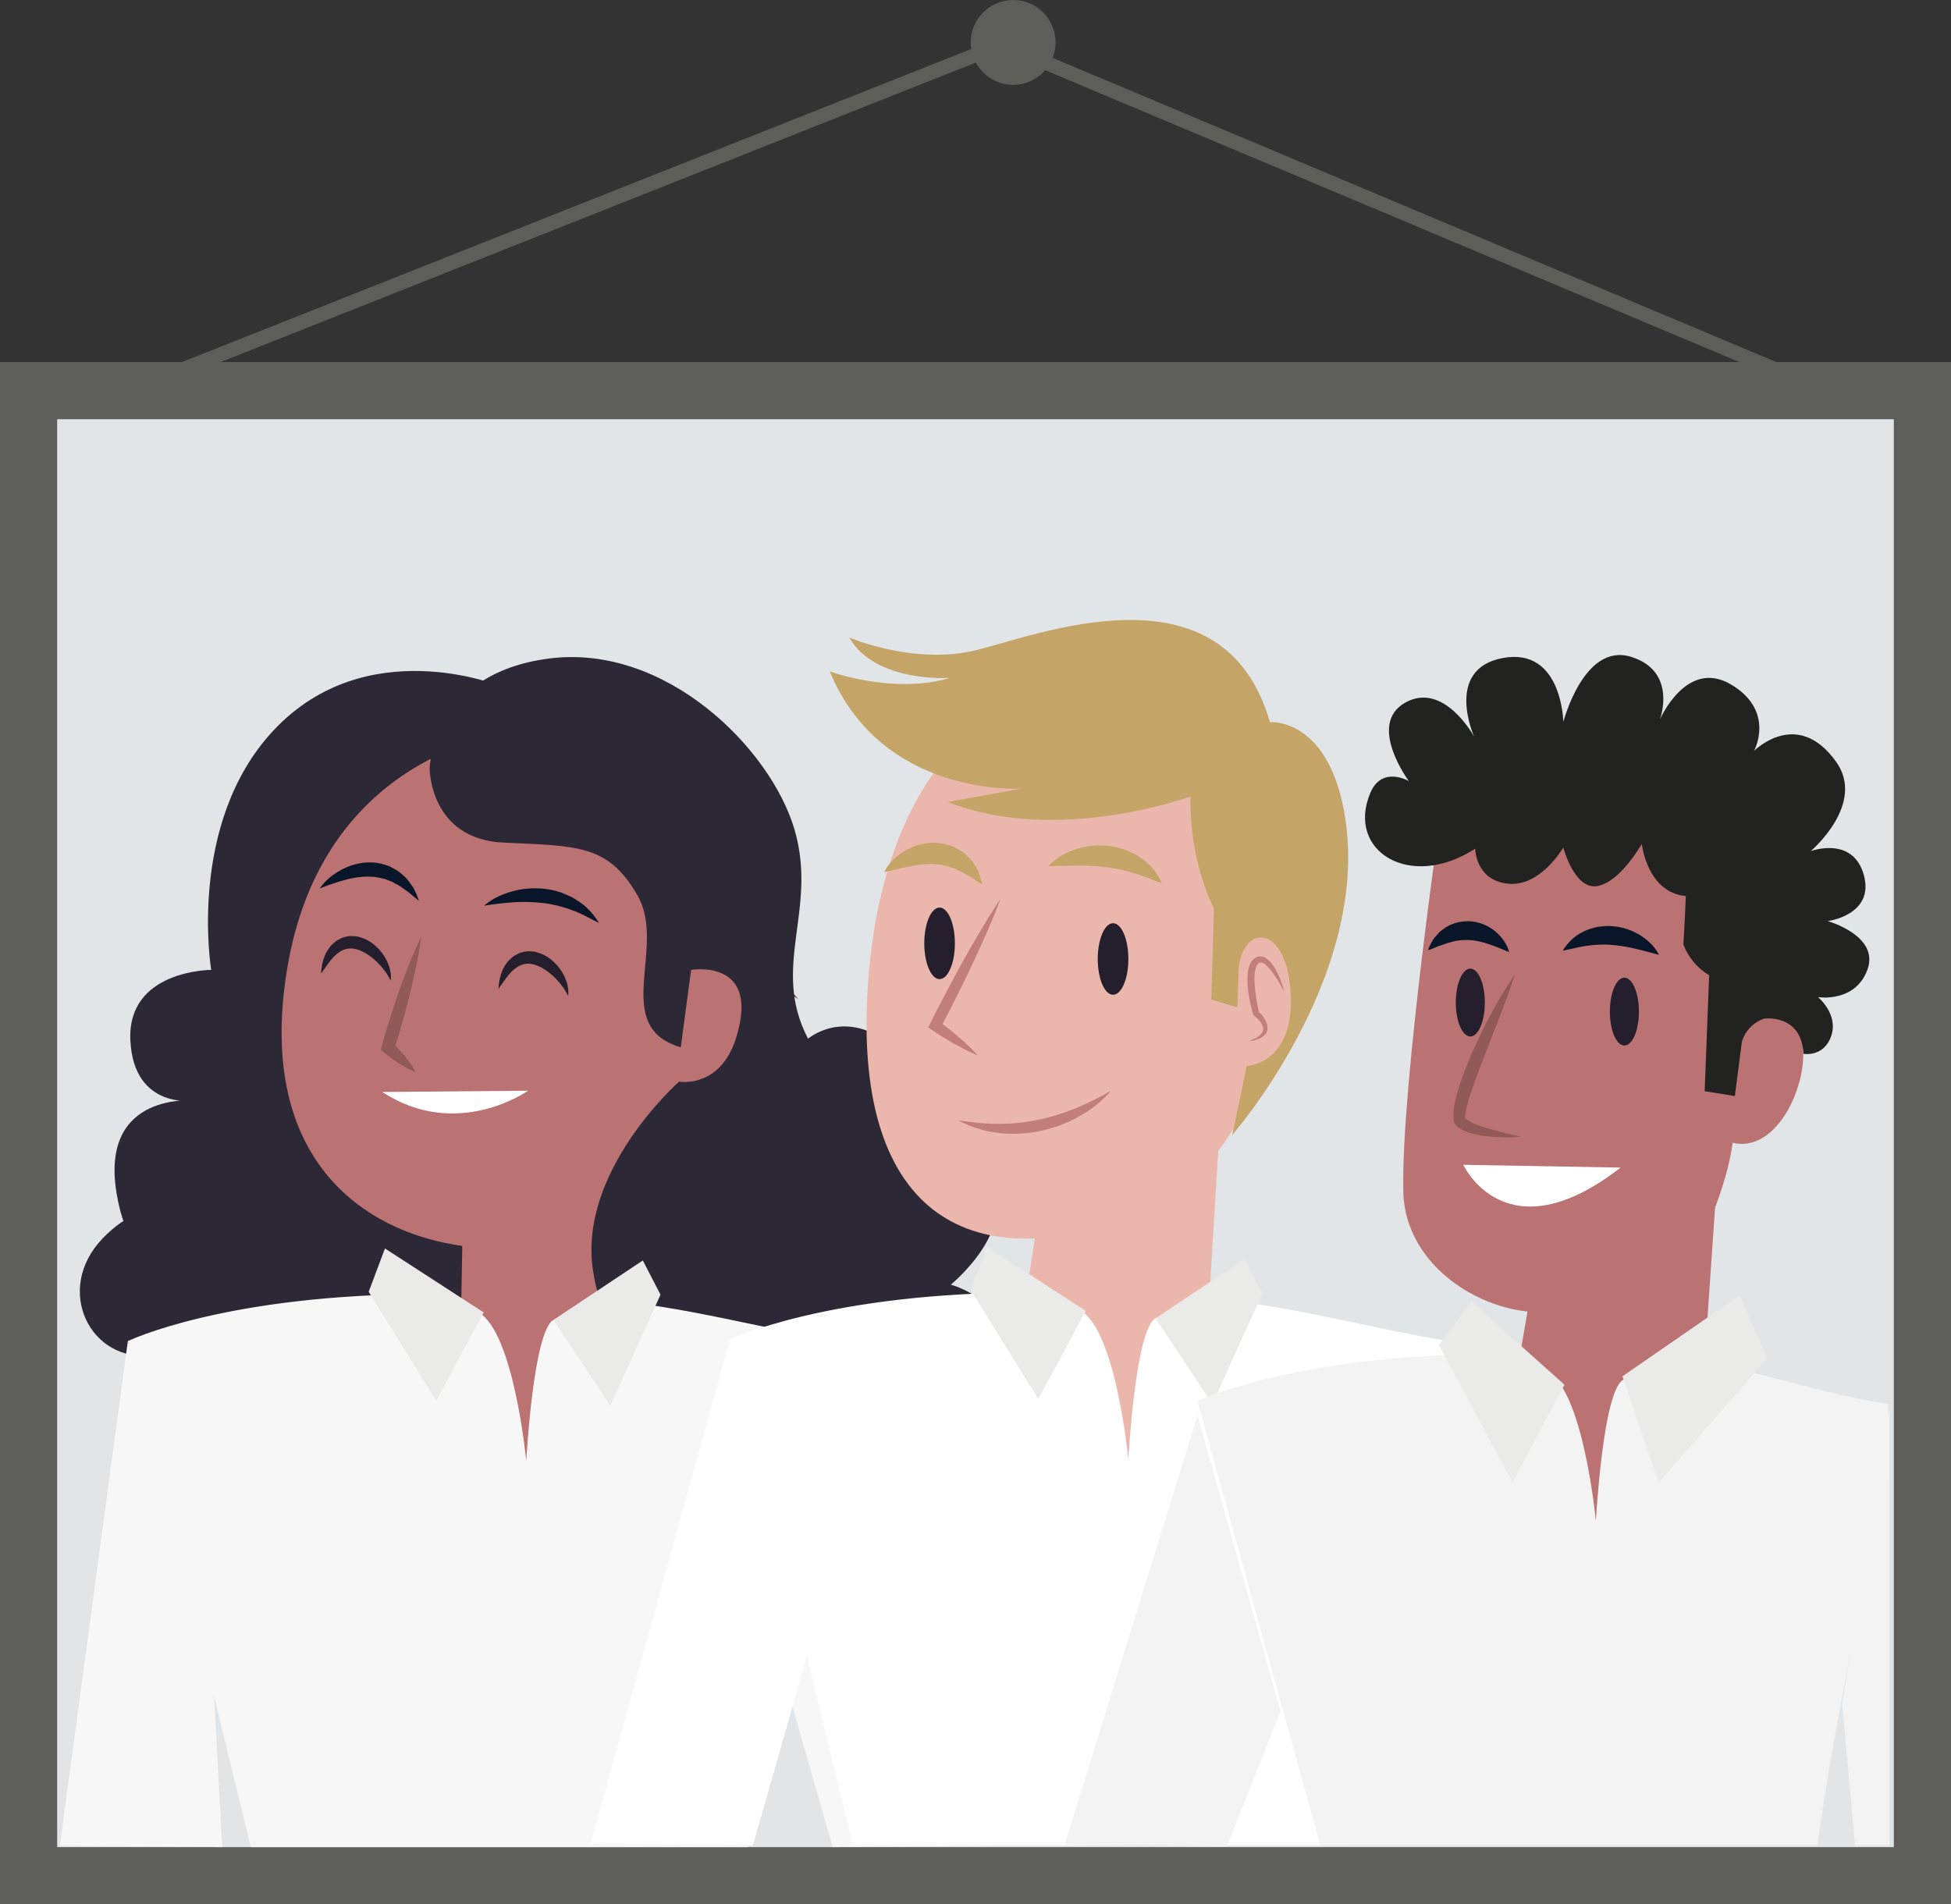 <svg xmlns="http://www.w3.org/2000/svg" width="273.049" height="266.535" viewBox="0 0 273.049 266.535"><rect x="0" y="0" width="273.049" height="266.535" fill="#333333" stroke="none"/><circle fill="#5D5E59" cx="141.794" cy="5.939" r="5.939"/><path fill="none" stroke="#5D5E59" stroke-width="2" stroke-miterlimit="10" d="M8 58.677L140.263 6.215l124.786 52.462"/><path fill="#E1E5E8" d="M4 54.676h265.049v207.859H4z"/><path fill="#5D5E59" d="M265.049 58.677v199.858H8V58.677h257.049m8-8H0v215.858h273.049V50.677z"/><path fill="#F3F3F3" d="M259.618 258.312l-1.789-19.797 6.612-41.408-.008 61.205"/><path fill="#69403D" d="M111.732 139.889c-.756-.585-1.58-1.126-2.422-1.352-.421-.101-.812-.066-1.065.152-.264.199-.427.607-.589 1.019-.286.835-.43 1.748-.478 2.67-.07.918-.045 1.868.013 2.778l-.361-.383c.505.123.965.279 1.423.519.436.241.945.535 1.157 1.15.044.155.08.307.044.463a.81.81 0 0 1-.129.418c-.115.269-.328.419-.497.607-.203.143-.391.3-.599.421-.21.118-.429.22-.639.328.354-.323.706-.631.994-.982.262-.364.421-.772.268-1.041-.142-.281-.528-.504-.924-.658a7.403 7.403 0 0 0-1.265-.344l-.312-.056-.049-.327c-.149-.992-.168-1.963-.122-2.956.08-.984.223-1.988.64-2.938.215-.447.433-.986.986-1.331.543-.354 1.22-.288 1.691-.079.494.199.896.507 1.26.838.364.33.697.686.975 1.084z"/><circle fill="#FFF" cx="106.407" cy="151.806" r="2.366"/><path fill="#2C2835" d="M70.964 99.402l-.963-3.37s-18.776-7.703-31.776 6.259c-12.103 13-8.666 33.461-8.666 33.461s-11.796 0-11.314 9.87c.482 9.87 9.148 8.425 9.148 8.425s-13.481-1.444-11.073 12.999c2.407 14.443 10.351 3.852 10.351 3.852s-5.296-4.814-12.277 2.407c-6.981 7.222-1.685 17.573 6.981 16.369 0 0-5.296 10.351 11.073 10.833 16.369.481 39.479-15.166 39.479-15.166l-7.222-47.423 6.259-38.516z"/><path fill="#BB7272" d="M64.978 158.568l-.453 25.419-24.273 5.218 24.546 24.889 36.71-22.774-14.897-4.776.711-34.863z"/><path fill="#BB7272" d="M74.391 102.103s-29.176 1.201-34.299 34.072c-5.123 32.871 19.739 40.833 35.904 38.057 16.165-2.776 26.194-18.577 28.428-28.37 2.235-9.793-3.574-43.598-30.033-43.759z"/><path fill="#091528" d="M67.751 126.766c1.141-.988 2.544-1.624 4.005-2.022a11.9 11.9 0 0 1 4.567-.32c.773.074 1.524.296 2.267.515.708.327 1.452.56 2.079 1.027 1.332.777 2.382 1.947 3.158 3.21-1.36-.667-2.551-1.375-3.855-1.813-.628-.26-1.287-.419-1.925-.609-.663-.114-1.304-.291-1.974-.345a22.18 22.18 0 0 0-4.062-.13 47.362 47.362 0 0 0-4.26.487zm-23.003-2.414c.803-1.165 1.941-2.054 3.218-2.706 1.279-.644 2.769-1.027 4.293-.916.765.032 1.508.258 2.224.515.671.367 1.362.686 1.882 1.231.599.447.982 1.085 1.405 1.651.362.613.628 1.278.851 1.932-.595-.412-1.054-.89-1.583-1.278-.548-.36-1.021-.783-1.583-1.038-.281-.124-.516-.325-.804-.41l-.825-.313c-.572-.122-1.124-.283-1.711-.297-1.158-.081-2.367.065-3.594.375-1.226.32-2.469.749-3.773 1.254z"/><path fill="#69403D" d="M58.928 131.178c-.342 2.7-.933 5.326-1.558 7.941-.664 2.604-1.374 5.194-2.201 7.749l-.264-.929a21.434 21.434 0 0 1 1.764 1.895c.543.682 1.068 1.385 1.492 2.201-.86-.326-1.62-.764-2.36-1.224a21.285 21.285 0 0 1-2.089-1.53l-.422-.354.159-.575c.713-2.589 1.543-5.143 2.418-7.684.914-2.527 1.863-5.046 3.061-7.49z" opacity=".5"/><path fill="#FFF" d="M53.511 152.843l20.401-.181c.001 0-9.929 7.042-20.401.181z"/><path fill="#2C2835" d="M130.182 206.043s-7.964-17.204-23.832-16.128c-14.203.963-21.447.225-23.35-12.036-2.167-13.962 12.036-26.48 12.036-26.48s5.705.998 7.944-6.018c3.611-11.314-6.259-9.629-6.259-9.629l-1.444 10.833c-9.87-2.889-1.926-13.962-6.018-21.184-4.092-7.222-8.425-6.981-18.776-7.462-10.351-.481-10.351-10.351-10.351-10.351s.241-13.24 16.61-15.406c16.369-2.167 31.053 12.518 34.424 23.832 3.37 11.314-3.37 19.258 1.926 29.368 0 0 5.296-4.574 12.036 1.204 6.74 5.777-.481 14.203-.481 14.203s7.703-3.37 13.24 3.611-4.815 15.406-4.815 15.406 8.185 2.167 8.185 9.87-8.666 8.425-8.666 8.425 3.128 4.09-2.409 7.942z"/><path fill="#241E2D" d="M79.514 139.393c-.569-1.148-1.31-2.05-2.146-2.82-.83-.759-1.779-1.364-2.72-1.593-.94-.251-1.826-.027-2.654.664-.862.662-1.459 1.729-2.234 2.756.088-1.26.339-2.592 1.235-3.713.209-.282.508-.515.777-.765.286-.236.659-.378.999-.558.37-.097.763-.198 1.145-.218.378.031.786-.004 1.135.121 1.464.368 2.579 1.318 3.36 2.403.762 1.093 1.262 2.428 1.103 3.723zm-24.831-2.134c-.569-1.148-1.31-2.05-2.146-2.82-.83-.759-1.779-1.364-2.72-1.593-.94-.252-1.826-.028-2.653.663-.862.662-1.459 1.729-2.234 2.756.088-1.26.338-2.592 1.235-3.713.209-.282.507-.515.776-.765.286-.236.659-.378.999-.558.37-.097.763-.198 1.146-.217.377.031.786-.004 1.135.121 1.464.369 2.579 1.318 3.359 2.403.762 1.093 1.262 2.428 1.103 3.723z"/><path fill="#F7F7F7" d="M119.734 195.392s-10.672 28.636-15.072 63.143H35.104l-17.209-70.827s13.661-6.627 42.532-6.592c0 0-.048-.924 6.488 2.547 5.012 2.663 6.737 20.832 6.737 20.832s.979-18.253 3.811-19.751c4.359-2.305 3.581-1.812 7.174-2.771 10.88.751 22.193 4.061 34.88 6.151l.217 7.268z"/><path fill="#EAEAE8" d="M51.597 180.804l9.454 15.237 6.639-12.346-13.813-8.952zm40.844.408l-7.029 15.532-7.949-12 12.501-8.322z"/><path fill="#F7F7F7" d="M31.098 258.535l-1.591-29.419-11.612-41.408-9.514 70.622m108.158.205l-8.409-29.419 11.611-41.408 19.514 70.622"/><path fill="#EBB6AC" d="M147.764 154.024l-4.147 27.28-21.981 5.094 25.937 26.3 38.791-24.065-17.248-4.862 2.258-37.024z"/><path fill="#EBB6AC" d="M152.89 93.945s-27.771 2.046-31.279 42.095c-2.865 32.706 12.862 42.972 36.249 34.495 9.511-3.448 14.769-11.215 17.913-18.916 1.886-4.62 4.964-5.171 5.79-8.795.589-2.583-1.132-11.022-1.609-16.077-1.307-13.857-7.931-32.686-27.064-32.802z"/><ellipse fill="#241E2D" cx="155.776" cy="134.226" rx="2.142" ry="5.007"/><ellipse fill="#241E2D" cx="131.496" cy="132.035" rx="2.142" ry="5.007"/><path fill="#C5A468" d="M146.736 121.238s.179-.239.563-.569a8.768 8.768 0 0 1 1.727-1.166 9.396 9.396 0 0 1 1.28-.552c.465-.182.978-.296 1.511-.419.537-.092 1.102-.18 1.681-.193.581-.01 1.173-.013 1.763.079l.88.136c.289.069.573.158.855.238.571.135 1.093.403 1.595.642.512.217.941.559 1.355.846.42.28.761.619 1.06.941.297.324.574.603.766.905.201.291.351.565.477.783.247.439.354.707.354.707s-.295-.085-.751-.262c-.227-.09-.503-.19-.792-.329-.291-.136-.663-.216-1.017-.359-.358-.138-.734-.291-1.154-.392-.412-.113-.814-.285-1.264-.363-.441-.1-.877-.236-1.343-.3-.229-.044-.461-.079-.689-.136l-.706-.083c-.466-.093-.946-.092-1.416-.149l-1.404-.071c-.46.01-.915-.03-1.348-.01-.437-.006-.853.004-1.245.012-.785.008-1.464.03-1.951.044l-.787.02zm-22.994.832s.105-.26.377-.652c.263-.401.701-.913 1.309-1.462.32-.246.657-.544 1.07-.776.4-.253.849-.486 1.346-.672.479-.224 1.039-.32 1.589-.454.576-.045 1.158-.154 1.76-.07l.892.104c.292.07.577.169.86.257.58.141 1.067.482 1.546.757.488.268.829.691 1.193 1.017.373.325.579.749.815 1.089.218.356.416.672.511 1.001.121.31.197.595.262.821.127.456.162.725.162.725s-.26-.133-.648-.378c-.192-.124-.429-.266-.667-.444-.23-.189-.555-.323-.856-.502-.316-.159-.596-.407-.963-.527-.357-.128-.673-.361-1.053-.45-.374-.098-.721-.273-1.113-.314-.19-.038-.381-.072-.569-.124l-.591-.041c-.387-.085-.802.007-1.203-.035-.407.067-.819.04-1.225.126-.407.05-.81.114-1.197.196-.395.054-.759.168-1.12.227l-2.487.581z"/><path fill="#C27E79" d="M140.027 125.809c-1.175 3.134-2.551 6.165-3.954 9.182-1.435 3.001-2.906 5.983-4.471 8.917l-.245-.991c.976.71 1.92 1.466 2.843 2.252.915.798 1.815 1.616 2.64 2.542-1.151-.46-2.228-1.028-3.29-1.616a48.123 48.123 0 0 1-3.086-1.905l-.551-.372.306-.619c1.474-2.981 3.041-5.913 4.646-8.827 1.637-2.899 3.3-5.782 5.162-8.563z"/><path fill="#C5A468" d="M172.449 158.863s1.823-8.384 2.005-9.66c0 0 6.561-.182 6.197-9.842-.364-9.66-6.379-10.389-7.291-4.01l-.182 5.65-3.645-1.094.364-12.759s-3.463-6.379-3.281-15.675c0 0-18.627 6.842-33.95.784l10.256-1.878s-19.502 1.276-26.793-16.404c0 0 8.931 3.281 16.768.911 0 0-10.389.729-14.034-5.65 0 0 8.931 3.827 17.497 1.823 8.566-2.005 34.812-12.759 41.374 10.024 0 0 8.445-.738 10.571 13.67 3.282 22.239-15.856 44.11-15.856 44.11z"/><path fill="#C27E79" d="M155.474 152.669c-1.237 1.483-2.813 2.673-4.51 3.62-1.696.965-3.566 1.625-5.488 2.03-.958.22-1.946.283-2.921.371-.984-.023-1.967.034-2.936-.148-1.948-.197-3.817-.86-5.526-1.715 1.92.222 3.754.512 5.608.469 1.841.023 3.669-.16 5.455-.544 3.595-.705 7.013-2.161 10.318-4.083zm24.231-13.862a16.426 16.426 0 0 0-1.815-2.953c-.351-.428-.738-.872-1.149-1.061-.209-.125-.356-.071-.489-.051a1.078 1.078 0 0 0-.375.427c-.199.402-.285.948-.3 1.493-.023.548.016 1.111.066 1.676.112 1.126.311 2.274.555 3.385l-.145-.22c.402.363.722.75.993 1.215.261.449.452 1.051.258 1.629-.199.584-.716.865-1.156 1.074-.24.073-.471.165-.709.219l-.721.116c.451-.184.891-.365 1.291-.603.377-.26.701-.589.769-.955.073-.364-.103-.747-.343-1.097a4.537 4.537 0 0 0-.914-.932l-.104-.081-.041-.14a20.112 20.112 0 0 1-.716-3.509 10.072 10.072 0 0 1-.059-1.826c.037-.615.111-1.265.475-1.896.177-.312.465-.604.851-.782.422-.137.907-.067 1.193.146.615.386.966.901 1.286 1.417.315.519.573 1.058.785 1.614.208.553.416 1.11.514 1.695z"/><path fill="#FFF" d="M203.996 195.169s-10.672 28.636-15.072 63.143h-69.558l-17.209-70.827s13.661-6.627 42.532-6.592c0 0-.048-.924 6.488 2.547 5.012 2.663 6.737 20.832 6.737 20.832s.979-18.253 3.811-19.751c4.359-2.305 3.581-1.812 7.174-2.771 10.88.751 22.193 4.061 34.88 6.151l.217 7.268z"/><path fill="#EAEAE8" d="M135.86 180.581l9.453 15.237 6.639-12.346-13.813-8.952zm40.843.408l-7.029 15.532-7.949-12 12.501-8.322z"/><path fill="#FFF" d="M105.36 258.312l8.409-29.419-11.612-41.408-19.514 70.622m118.158.205l-8.409-29.419 11.612-41.408 19.513 70.622"/><path fill="#BB7272" d="M217.039 164.684l-4.17 24.156-22.102 4.51 26.08 23.288 39.005-21.309-17.343-4.305 2.27-32.783z"/><path fill="#BB7272" d="M216.937 183.637c-8.996.663-20.262-6.203-20.534-16.752-.378-14.613 5.459-54.514 5.459-54.514s1.629-7.346 27.422.02c15.577 4.448 14.57 15.261 14.57 15.261s.643 6.387-.206 16.334c1.567-1.929 4.081-2.634 6.556-1.414 5.245 2.587.365 19.284-7.718 17.381-.606 4.703-2.852 10.307-3.526 11.547"/><path fill="#FFF" d="M226.8 163.427l-22.008-.398s5.934 12.884 22.008.398z"/><path fill="#F3F3F3" d="M264.433 203.791c-.623 5.476-7.177 33.135-10.086 54.521h-69.558l-17.195-62.205s13.661-6.627 42.532-6.592c0 0-.048-.924 6.488 2.547 5.012 2.663 6.737 20.832 6.737 20.832s.979-18.253 3.811-19.751c4.359-2.305 3.581-1.812 7.174-2.771 10.88.751 17.193 4.061 29.88 6.151l.217 7.268zm-92.716 54.623l7.489-18.899-11.612-41.408L149 258.209"/><path fill="#69403D" d="M212.037 136.354c-1.168 3.506-2.528 6.899-3.847 10.294-.643 1.703-1.332 3.383-1.914 5.086a31.894 31.894 0 0 0-.822 2.54c-.22.821-.451 1.745-.393 2.333l-.083-.234c.089.24.777.681 1.406.928.658.269 1.37.494 2.088.705 1.445.404 2.934.744 4.436 1.099a23.22 23.22 0 0 1-4.64-.046 13.289 13.289 0 0 1-2.341-.434 7.16 7.16 0 0 1-1.195-.445c-.397-.207-.834-.467-1.188-1.034l-.065-.104-.019-.13c-.174-1.24.055-2.139.267-3.084.232-.926.509-1.821.81-2.703.634-1.751 1.318-3.467 2.109-5.134a72.406 72.406 0 0 1 2.5-4.924 54.57 54.57 0 0 1 2.891-4.713z" opacity=".5"/><path fill="#091528" d="M232.174 133.641c-1.277-.339-2.409-.65-3.518-.901a20.582 20.582 0 0 0-3.218-.486c-.527-.065-1.047-.021-1.579-.042-.522.06-1.065.049-1.604.156-1.113.106-2.206.447-3.533.686.675-1.12 1.668-2.085 2.902-2.653.598-.338 1.269-.488 1.937-.663.679-.09 1.372-.173 2.057-.104a8.597 8.597 0 0 1 3.831 1.207c1.123.693 2.12 1.603 2.725 2.8zm-20.975-.388c-1.118-.458-2.091-.858-3.026-1.164-.933-.306-1.805-.485-2.648-.515-.839-.014-1.697.031-2.61.338l-.357.083-.347.136a13.67 13.67 0 0 1-.742.252c-.505.186-.992.434-1.606.597.192-.569.474-1.1.805-1.609.188-.232.388-.462.598-.686.201-.236.435-.439.701-.608.98-.788 2.351-1.178 3.672-1.127 1.335.052 2.591.579 3.549 1.348.951.779 1.701 1.766 2.011 2.955z"/><path fill="#222321" d="M191.766 111.015c1.629-3.911 5.406-1.689 5.406-1.689s-5.912-7.94-.507-10.98 9.629 4.73 9.629 4.73-4.223-9.46 4.054-10.98c8.277-1.52 8.446 8.953 8.446 8.953s2.872-11.149 9.46-9.122c6.588 2.027 4.054 8.784 4.054 8.784s3.716-8.615 9.967-4.899 3.21 9.291 3.21 9.291 6.027-6.123 11.487 1.52c4.223 5.912-3.547 12.501-3.547 12.501s5.912-2.196 7.433 3.379c1.52 5.575-5.068 6.419-5.068 6.419s7.264 2.027 5.575 6.757c-1.689 4.73-6.926 3.885-6.926 3.885s2.872 2.365 1.858 5.406c-1.014 3.041-3.885 2.534-3.885 2.534-.281-4.913-4.167-5.043-5.477-4.947-2.553.855-3.151 3.224-3.151 3.224l-.984 7.628-4.226-.673.628-16.235c-2.798-1.677-3.606-4.332-3.606-4.332s.212-3.254.34-6.758c-5.447-.491-6.161-7.3-6.161-7.3s-3.041 5.406-6.25 5.912c-3.21.507-4.73-5.406-4.73-5.406s-3.21 5.575-7.771 5.068-4.561-4.899-4.561-4.899c-9.123 5.912-18.076.337-14.697-7.771z"/><ellipse fill="#241E2D" cx="205.777" cy="140.32" rx="2.031" ry="4.748"/><ellipse fill="#241E2D" cx="227.339" cy="141.589" rx="2.031" ry="4.748"/><path fill="#EAEAE8" d="M247.343 190.1l-3.886-8.784-16.386 11.318 5.068 14.865zm-41.401-7.94l-4.561 6.082 10.304 19.257 7.264-13.683z"/></svg>